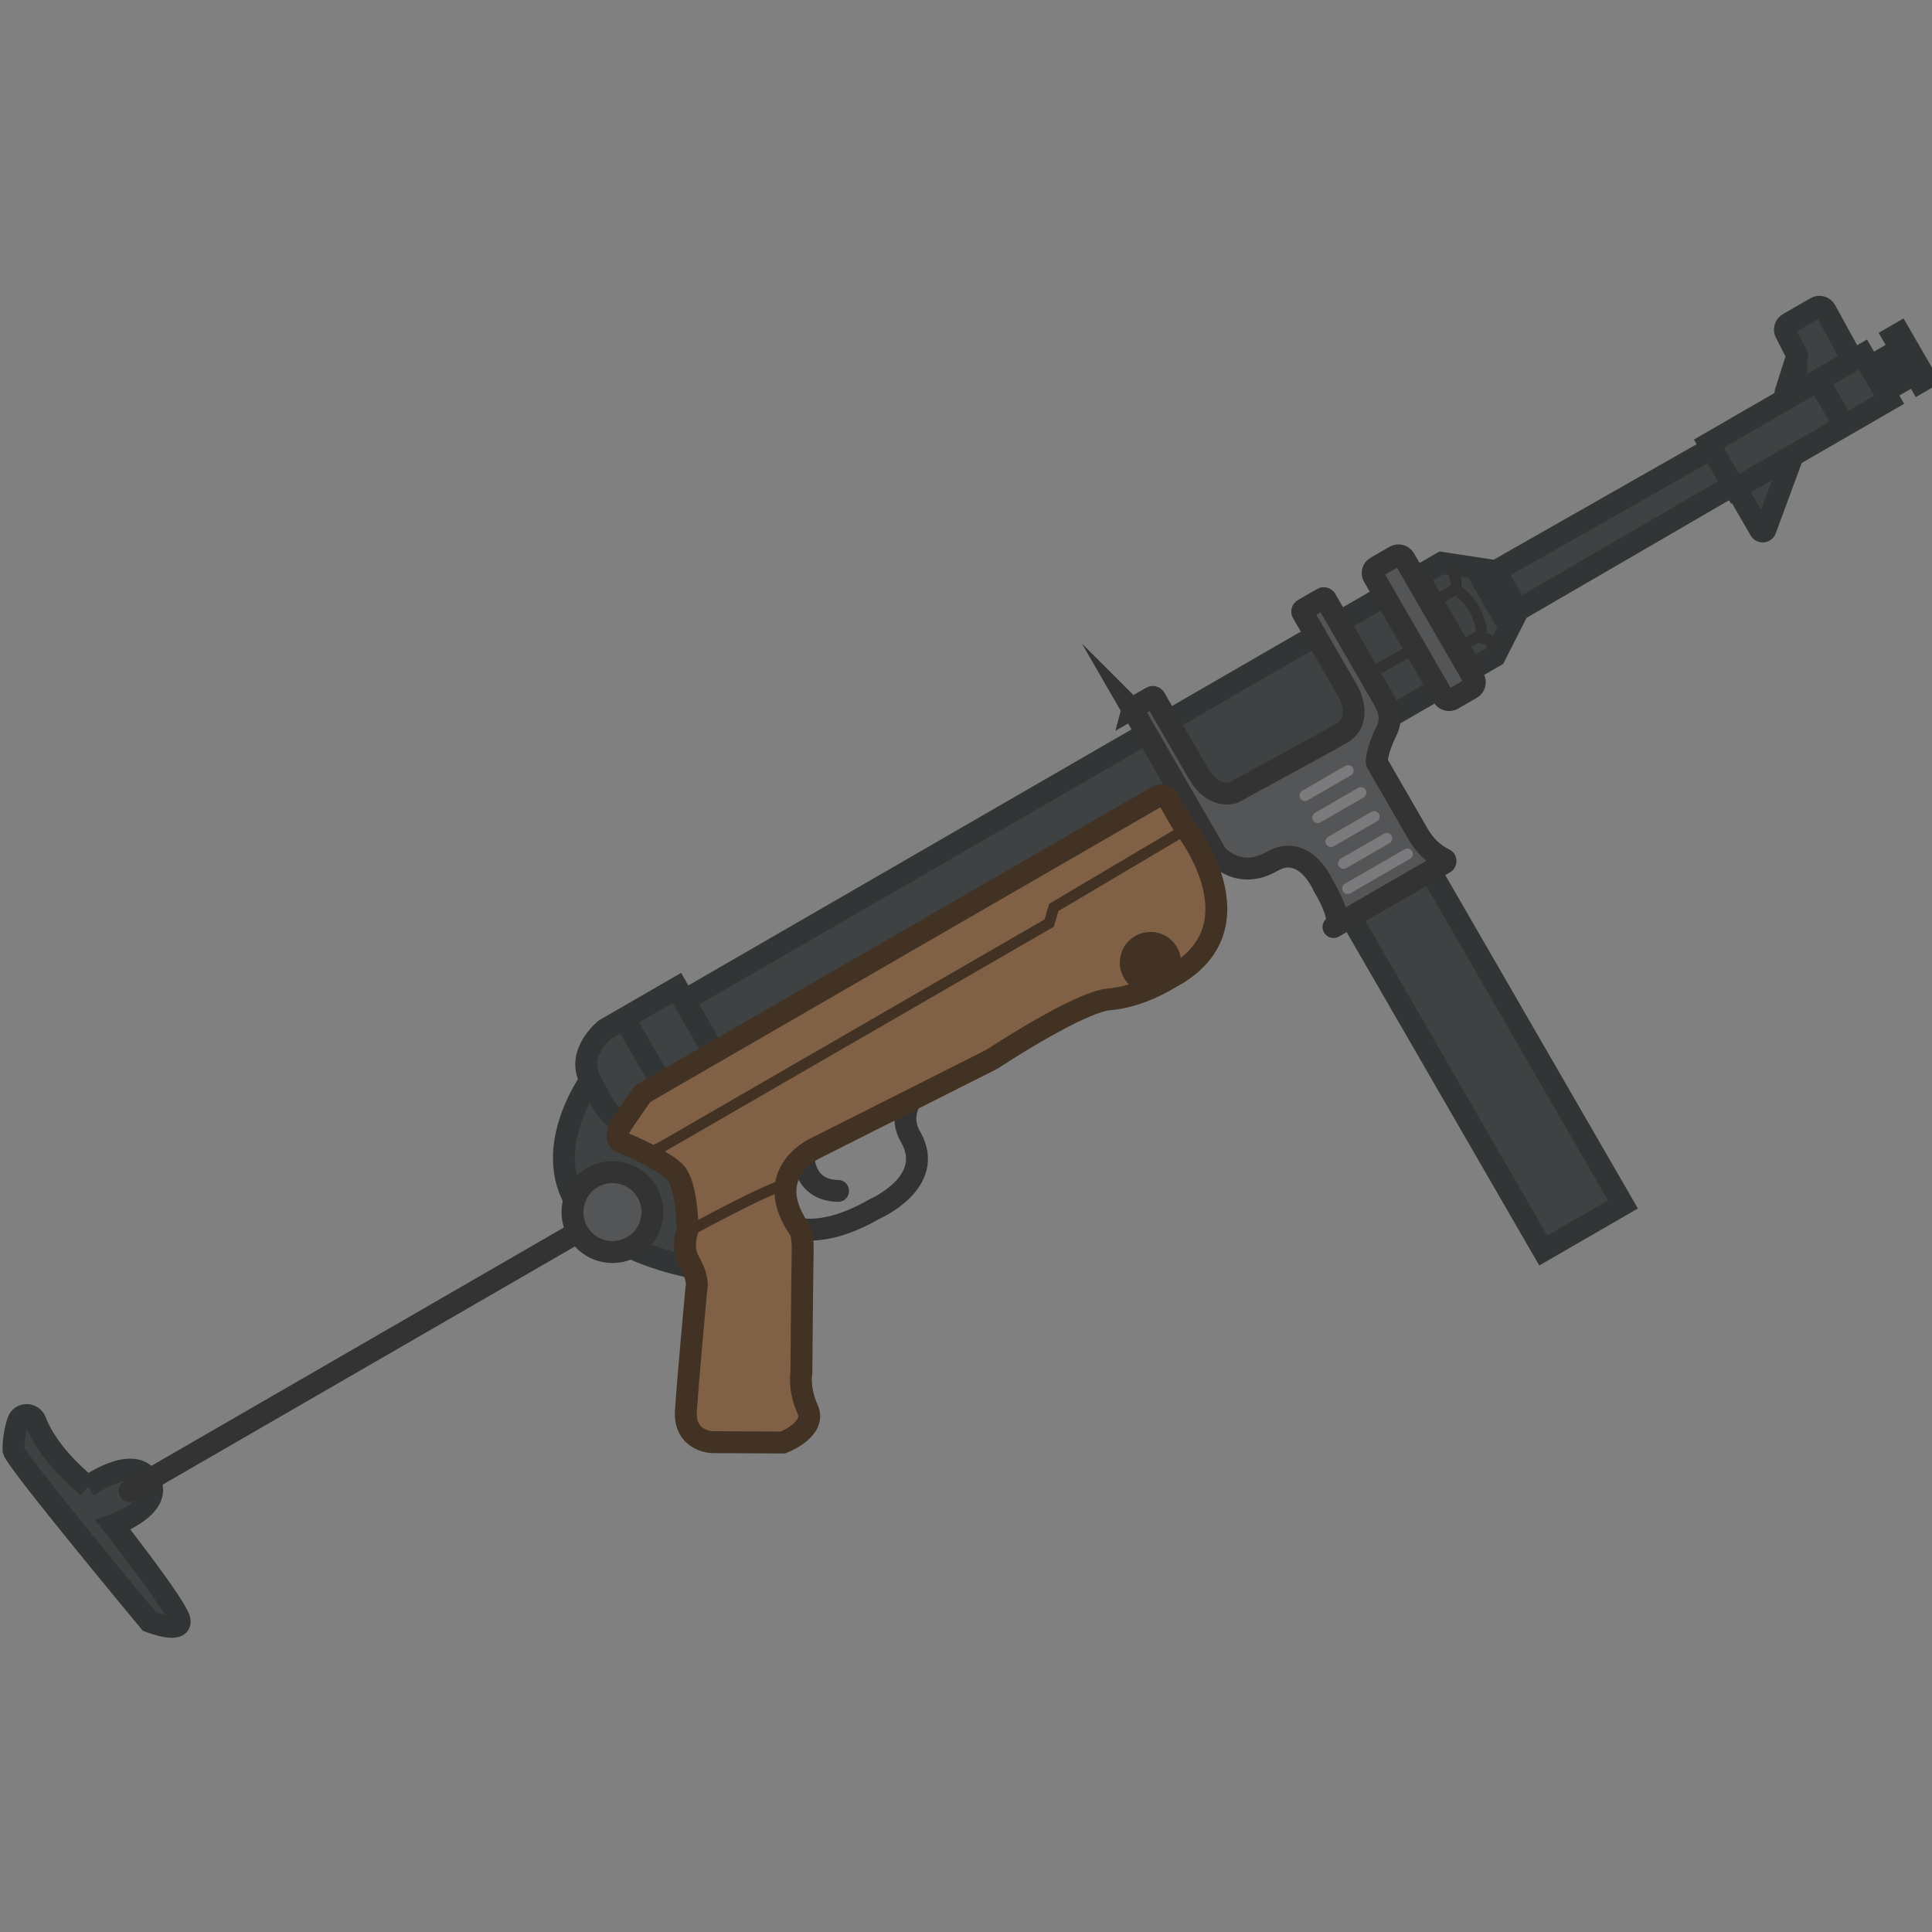<?xml version="1.0" encoding="UTF-8" standalone="no"?>
<!-- Generator: Adobe Illustrator 27.0.0, SVG Export Plug-In . SVG Version: 6.00 Build 0)  -->

<svg
   version="1.1"
   id="Layer_1"
   x="0px"
   y="0px"
   viewBox="0 0 110 110"
   xml:space="preserve"
   sodipodi:docname="mp40.svg"
   width="110"
   height="110"
   inkscape:version="1.1.2 (0a00cf5339, 2022-02-04)"
   xmlns:inkscape="http://www.inkscape.org/namespaces/inkscape"
   xmlns:sodipodi="http://sodipodi.sourceforge.net/DTD/sodipodi-0.dtd"
   xmlns="http://www.w3.org/2000/svg"
   xmlns:svg="http://www.w3.org/2000/svg"><rect x="0" y="0" width="110" height="110" fill="#808080" stroke="none"/><defs
   id="defs81" /><sodipodi:namedview
   id="namedview79"
   pagecolor="#505050"
   bordercolor="#ffffff"
   borderopacity="1"
   inkscape:pageshadow="0"
   inkscape:pageopacity="0"
   inkscape:pagecheckerboard="1"
   showgrid="false"
   height="281.8px"
   inkscape:zoom="6.8046876"
   inkscape:cx="24.982778"
   inkscape:cy="49.671641"
   inkscape:window-width="2560"
   inkscape:window-height="1372"
   inkscape:window-x="0"
   inkscape:window-y="0"
   inkscape:window-maximized="1"
   inkscape:current-layer="Layer_1" />
<style
   type="text/css"
   id="style2">
	.st0{fill:none;stroke:#333334;stroke-width:8;stroke-linecap:round;stroke-miterlimit:15.12;}
	.st1{fill:#3F4242;stroke:#313535;stroke-width:8;stroke-linecap:round;stroke-miterlimit:15.12;}
	.st2{fill:none;stroke:#313535;stroke-width:8;stroke-linecap:round;stroke-miterlimit:15.12;}
	.st3{fill:none;stroke:#333334;stroke-width:4;stroke-linecap:round;stroke-miterlimit:15.12;}
	.st4{fill:#545556;stroke:#333334;stroke-width:4;stroke-linecap:round;stroke-miterlimit:15.12;}
	.st5{fill:#545556;stroke:#333334;stroke-width:8;stroke-linecap:round;stroke-miterlimit:15.12;}
	.st6{fill:none;stroke:#7B7B7D;stroke-width:4;stroke-linecap:round;stroke-miterlimit:15.12;}
	.st7{fill:#806145;stroke:#423223;stroke-width:8;stroke-linecap:round;stroke-miterlimit:15.12;}
	.st8{fill:#806145;stroke:#423223;stroke-width:4;stroke-linecap:round;stroke-miterlimit:15.12;}
	.st9{fill:#423223;stroke:#423223;stroke-width:8;stroke-linecap:round;stroke-miterlimit:15.12;}
	.st10{fill:#FFFFFF;stroke:#000000;stroke-width:8;stroke-miterlimit:10;}
</style>





<g
   id="g1096"
   transform="translate(0.481,8.828)"><path
     class="st0"
     d="m 45.282,56.177 c 0,0 -0.475,2.751 1.957,2.8"
     id="path4"
     style="stroke-width:1.243;stroke-miterlimit:15.12;stroke-dasharray:none" /><g
     id="Layer_3"
     transform="matrix(0.135,-0.078,0.078,0.135,-38.489,23.026)">
	<path
   class="st1"
   d="m 302.8,394.4 c 0,0 -58.5,25.6 -3.5,76.7 55,51.1 40.2,-42.5 40.2,-42.5 z"
   id="path6" />
	<path
   class="st1"
   d="m 350.9,381.1 h -34.3 c 0,0 -13.6,2 -14,13.3 -0.4,11.3 -1.2,18.1 4.7,18.1 l 39.4,1.4 v -32.8 z"
   id="path8" />
	<path
   class="st1"
   d="m 773,416 v 18.2 c 0,1 1.2,1.4 1.8,0.8 l 20.7,-17.2 c 0.8,-0.6 0.2,-2 -0.8,-1.8 H 774 c -0.6,0 -1,-2.2 -1,0 z"
   id="path10" />
	<line
   class="st2"
   x1="324.6"
   y1="384.8"
   x2="324.6"
   y2="412.1"
   id="line12" />
	<polygon
   class="st1"
   points="666.3,386.4 346.9,386.4 346.9,421.3 537.5,425.6 666.1,425.6 681.9,415.3 772.6,415.1 772.6,399.5 681.9,398.9 "
   id="polygon14" />
	<rect
   x="772.6"
   y="397.5"
   class="st1"
   width="65"
   height="19.1"
   id="rect16" />
	<line
   class="st3"
   x1="623.1"
   y1="408.4"
   x2="640.7"
   y2="408.4"
   id="line18" />
	<path
   class="st1"
   d="m 816.7,384.8 0.4,-8.2 c 0,-1.4 1.2,-2.5 2.5,-2.5 h 11.7 c 1.4,0 2.5,1.2 2.5,2.5 l -0.4,18.3 c 0,1.4 -1.2,2.5 -2.5,2.5 h -16.8 c -2.1,0 -9.6,-0.4 -8,-2 l 10.1,-9.2 c 0.5,-0.2 0.5,-0.8 0.5,-1.4 z"
   id="path20" />
	<path
   class="st0"
   d="m 339.4,477.5 c 0,0 6.6,9.6 29.5,9.6 0,0 24.6,2.9 24.6,-16.2 0,-19.1 32.2,-15.8 32.2,-15.8"
   id="path22" />
	<path
   class="st3"
   d="m 653.3,397.3 h 12.5 c 0,0 5.3,8.8 0,19.1 h -12.5"
   id="path24" />
	<rect
   x="850.5"
   y="397.5"
   class="st1"
   width="2.5"
   height="19.1"
   id="rect26" />
	<rect
   x="841.1"
   y="402.6"
   class="st1"
   width="3.9"
   height="10.5"
   id="rect28" />
	<path
   class="st4"
   d="m 667,421.9 c 0,0 1.4,-2.7 -1.2,-3.9"
   id="path30" />
	<polyline
   class="st5"
   points="656.3,386.4 656.3,397.5 656.3,425.6  "
   id="polyline32" />
	<path
   class="st3"
   d="m 668.1,391.3 c 0,0 0.4,3.1 -2.3,6"
   id="path34" />
	<line
   class="st2"
   x1="681.9"
   y1="401.8"
   x2="681.9"
   y2="413.3"
   id="line36" />
	<line
   class="st2"
   x1="676"
   y1="396.1"
   x2="676"
   y2="417.4"
   id="line38" />
	<line
   class="st2"
   x1="818.7"
   y1="416.4"
   x2="818.7"
   y2="398"
   id="line40" />
</g><g
     id="Nail_on_bits_idk"
     transform="matrix(0.135,-0.078,0.078,0.135,-38.489,23.026)">
	<rect
   x="572.8"
   y="479.8"
   class="st1"
   width="33.6"
   height="142.6"
   id="rect43" />
	<path
   class="st5"
   d="m 541.8,376.6 v 60.7 0.2 c 0.2,1.2 2.9,12.3 16.2,12.3 14,0 11.9,17 11.9,17 0,0 0.4,15 -4.1,15 -3.9,0 37.9,0 46.6,0 0.6,0 1,-0.8 0.6,-1.2 -1.4,-2 -3.7,-6.2 -3.7,-12.9 v -30 0 c 0,-0.2 2.3,-3.9 8.8,-8.2 5.5,-3.5 4.7,-9.6 4.9,-10.1 0,0 0,-0.2 0,-0.4 v -42.3 c 0,-0.4 -0.4,-0.8 -0.8,-0.8 H 614 c -0.4,0 -0.8,0.4 -0.8,0.8 v 34 0 c 0,0.4 -0.8,11.3 -9.6,11.3 -8.8,0 -43.9,-1 -45.1,-1 v 0 c -0.6,-0.2 -7.6,-1.6 -7.6,-12.5 v -31.8 c 0,-0.4 -0.4,-0.8 -0.8,-0.8 h -8 c 0.1,-0.1 -0.3,0.3 -0.3,0.7 z"
   id="path45" />
	<path
   class="st5"
   d="m 644.8,375.8 h 8 c 1.4,0 2.5,1.2 2.5,2.5 V 429 c 0,1.4 -1.2,2.5 -2.5,2.5 h -8 c -1.4,0 -2.5,-1.2 -2.5,-2.5 v -50.7 c 0,-1.3 0.9,-2.5 2.5,-2.5 z"
   id="path47" />
	<path
   class="st1"
   d="m 69.4,431.1 c 0,0 20.7,-2.1 20.7,9.2 0,11.3 -19.7,7.6 -19.7,7.6 0,0 5.3,36.9 3.7,42.1 -1.6,5.3 -9.8,-4.9 -9.8,-4.9 0,0 -12.9,-75.1 -11.7,-79 0,0 2.5,-4.7 6.8,-8.4 2.3,-2 5.9,0 5.5,3.1 -1,5.9 -0.8,15.8 4.5,30.3 z"
   id="path49" />
	<line
   class="st0"
   x1="274.9"
   y1="440.2"
   x2="81.9"
   y2="440.2"
   id="line51" />
	<circle
   class="st5"
   cx="285.5"
   cy="440.2"
   r="14.6"
   id="circle53" />
</g><g
     id="Garnish"
     transform="matrix(0.135,-0.078,0.078,0.135,-38.489,23.026)">
	<line
   class="st6"
   x1="580.6"
   y1="435"
   x2="598.8"
   y2="435"
   id="line56" />
	<line
   class="st6"
   x1="580.6"
   y1="444.3"
   x2="598.8"
   y2="444.3"
   id="line58" />
	<line
   class="st6"
   x1="580.4"
   y1="454.3"
   x2="598.6"
   y2="454.3"
   id="line60" />
	<line
   class="st6"
   x1="580.4"
   y1="463.5"
   x2="598.6"
   y2="463.5"
   id="line62" />
	<line
   class="st6"
   x1="577.1"
   y1="472.2"
   x2="602.3"
   y2="472.2"
   id="line64" />
</g><g
     id="Wood"
     transform="matrix(0.135,-0.078,0.078,0.135,-38.489,23.026)">
	<path
   class="st7"
   d="m 307.8,429.3 c 2.3,3.9 4.5,7.8 4.9,10.3 1,5.9 -5.9,18.5 -5.9,18.5 l 0.1,0.8 c 0,0 -6.2,4.1 -6.2,11.3 0,7.2 -2.7,9.6 -2.7,9.6 0,0 -19.5,27.5 -25.6,36.7 -6.1,9.2 2.5,14.6 2.5,14.6 l 22.4,13.1 c 0,0 13.1,2.1 13.9,-6 0.8,-8.2 4.7,-12.7 4.7,-12.7 0,0 17.6,-29.9 22.2,-37.5 4.7,-7.6 3.3,-9.4 3.3,-9.4 -1.2,-24 20.3,-21.5 20.3,-21.5 l 71.8,4.1 c 0,0 37.7,-2.3 48,2.5 10.3,4.9 22.6,4.3 22.6,4.3 40,1.8 32.6,-45.5 32.6,-45.5 v -11.1 c 0,-1.8 -1.4,-3.1 -3.1,-3.1 h -216 c -0.6,0 -1.2,0.2 -1.8,0.4 -2.1,1 -7.6,3.5 -11.5,5.5 -4.9,2.5 -3.5,5.1 -3.5,5.1 0,0 3.7,4.7 7,10"
   id="path67" />
	<path
   class="st8"
   d="m 306.1,426.6 c 0,0 1.6,2 7.8,2 h 162.5 l 4.3,-4.1 54.8,-0.6 1.6,-1.2"
   id="path69" />
	<path
   class="st8"
   d="m 306.7,460.2 c -0.7,0 39.5,0.9 40.2,3.7"
   id="path71" />
	<circle
   class="st9"
   cx="501.2"
   cy="459.6"
   r="7.2"
   id="circle73" />
</g></g><path
   class="st10"
   d="M 16.064,108.501"
   id="path76" />
</svg>
